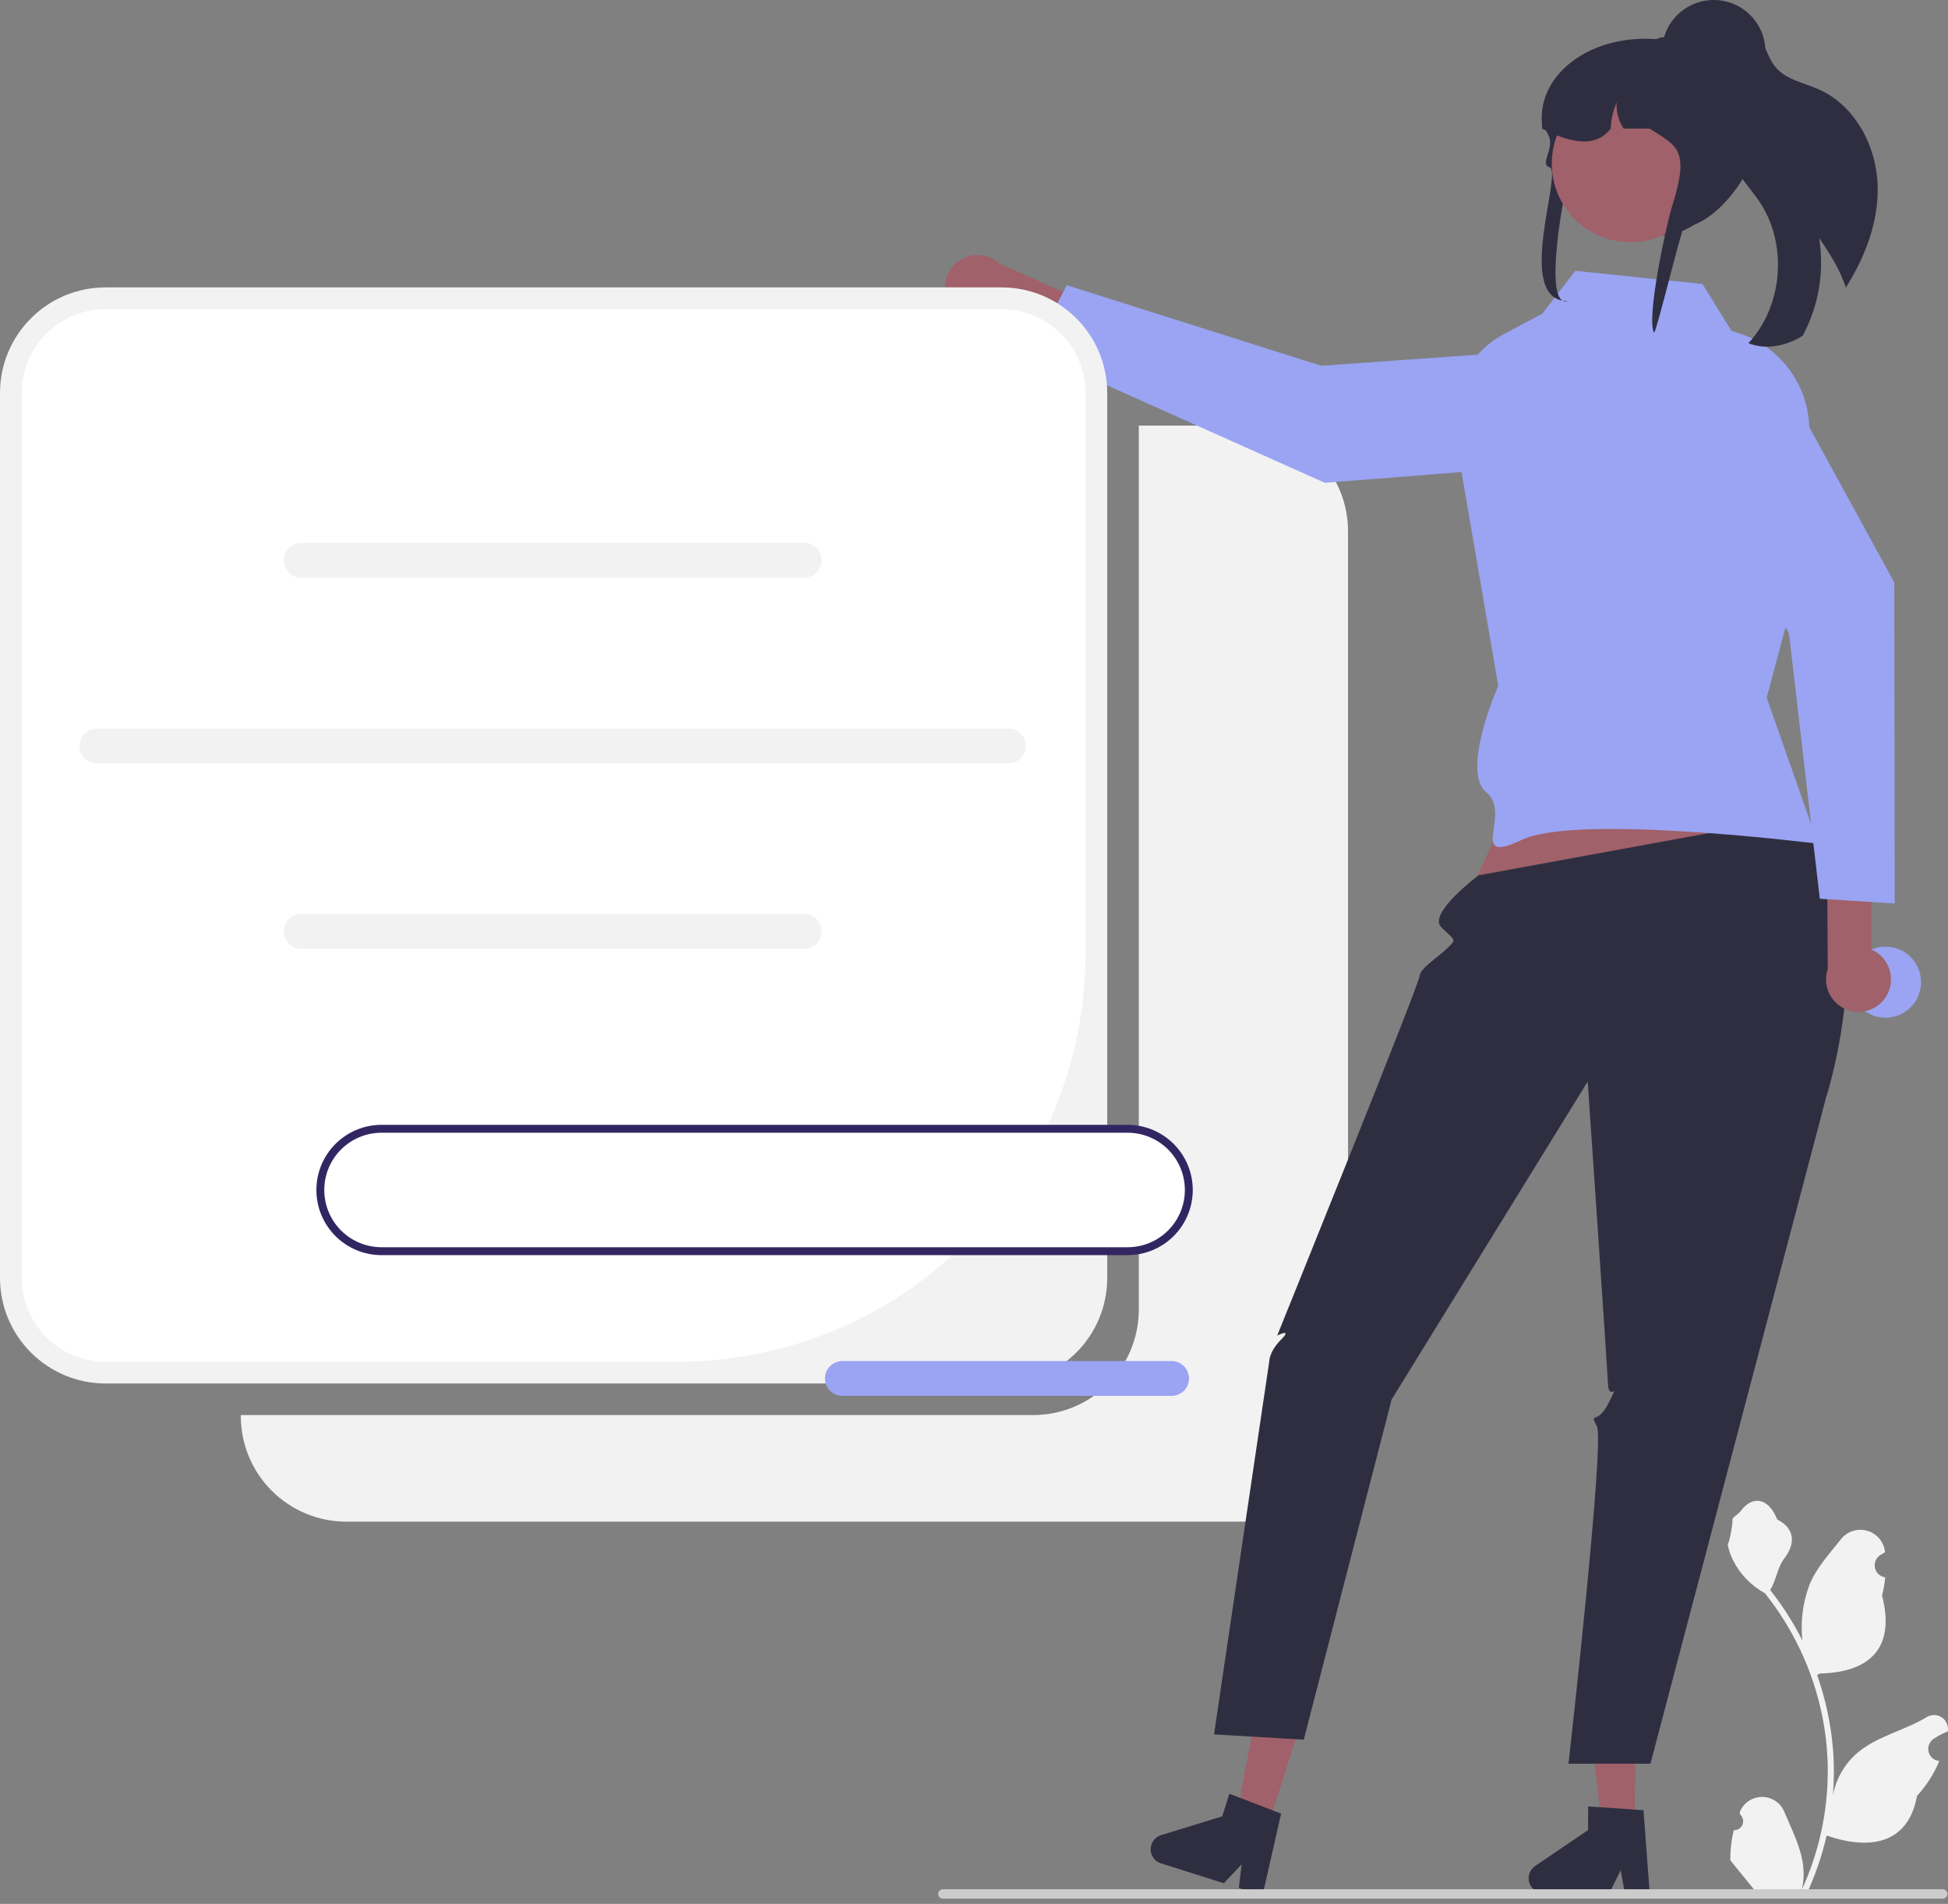<svg width="350" height="342" viewBox="0 0 350 342" fill="none" xmlns="http://www.w3.org/2000/svg">
<rect x="0" y="0" width="350" height="342" fill="#808080" stroke="none"/>
<g clip-path="url(#clip0_123_1046)">
<path d="M223.235 76.452H204.613V235.221C204.613 237.712 204.122 240.178 203.169 242.48C202.216 244.781 200.818 246.872 199.057 248.634C197.295 250.395 195.204 251.792 192.903 252.746C190.602 253.699 188.135 254.19 185.644 254.19H43.266V254.371C43.266 256.862 43.757 259.329 44.71 261.63C45.663 263.932 47.06 266.023 48.822 267.784C50.583 269.546 52.674 270.943 54.976 271.896C57.277 272.849 59.744 273.34 62.235 273.34H223.235C225.726 273.34 228.193 272.849 230.495 271.896C232.796 270.943 234.887 269.546 236.648 267.784C238.41 266.023 239.807 263.932 240.76 261.63C241.714 259.329 242.204 256.862 242.204 254.371V95.421C242.204 90.39 240.206 85.565 236.648 82.008C233.091 78.45 228.266 76.452 223.235 76.452Z" fill="#F2F2F2"/>
<path d="M311.516 328.76C311.845 328.775 312.172 328.689 312.45 328.512C312.729 328.336 312.947 328.078 313.074 327.773C313.202 327.469 313.232 327.133 313.162 326.81C313.092 326.488 312.924 326.194 312.682 325.97L312.572 325.532C312.586 325.497 312.601 325.462 312.616 325.427C312.948 324.642 313.504 323.973 314.215 323.504C314.926 323.035 315.76 322.786 316.612 322.789C317.464 322.793 318.296 323.047 319.003 323.522C319.711 323.996 320.263 324.669 320.589 325.456C321.893 328.597 323.553 331.743 323.962 335.064C324.142 336.532 324.066 338.02 323.738 339.462C326.8 332.781 328.391 325.519 328.401 318.169C328.402 316.325 328.299 314.482 328.094 312.649C327.925 311.146 327.69 309.654 327.389 308.173C325.747 300.136 322.222 292.603 317.104 286.193C314.627 284.841 312.623 282.763 311.364 280.237C310.908 279.33 310.585 278.36 310.406 277.36C310.686 277.397 311.46 273.141 311.249 272.88C311.639 272.289 312.336 271.995 312.761 271.419C314.876 268.551 317.791 269.052 319.312 272.949C322.562 274.589 322.594 277.309 320.599 279.926C319.331 281.59 319.156 283.843 318.043 285.625C318.158 285.771 318.277 285.913 318.391 286.06C320.485 288.752 322.31 291.643 323.839 294.691C323.467 291.276 323.911 287.822 325.135 284.612C326.375 281.621 328.699 279.102 330.745 276.516C331.287 275.821 332.022 275.303 332.858 275.026C333.694 274.749 334.593 274.726 335.442 274.96C336.291 275.194 337.052 275.674 337.628 276.341C338.204 277.007 338.569 277.829 338.678 278.703C338.682 278.741 338.686 278.779 338.69 278.817C338.386 278.989 338.089 279.171 337.798 279.363C337.432 279.608 337.148 279.957 336.984 280.365C336.82 280.773 336.784 281.221 336.879 281.651C336.974 282.08 337.197 282.471 337.518 282.772C337.839 283.073 338.243 283.269 338.678 283.336L338.722 283.343C338.614 284.439 338.423 285.525 338.15 286.591C340.775 296.745 335.107 300.443 327.013 300.61C326.834 300.701 326.66 300.793 326.482 300.88C328.018 305.235 328.982 309.772 329.349 314.376C329.557 317.092 329.545 319.82 329.313 322.535L329.326 322.439C329.913 319.42 331.523 316.697 333.885 314.729C337.392 311.847 342.348 310.786 346.133 308.47C346.535 308.211 347.002 308.074 347.48 308.072C347.958 308.071 348.427 308.207 348.83 308.463C349.234 308.719 349.555 309.086 349.757 309.519C349.959 309.952 350.033 310.434 349.971 310.908L349.955 311.009C349.391 311.238 348.842 311.503 348.311 311.801C348.007 311.973 347.709 312.155 347.418 312.347C347.052 312.592 346.769 312.941 346.605 313.349C346.441 313.757 346.404 314.205 346.499 314.635C346.594 315.064 346.817 315.455 347.138 315.756C347.459 316.057 347.863 316.253 348.298 316.32L348.343 316.327C348.375 316.332 348.402 316.337 348.434 316.341C347.47 318.643 346.118 320.761 344.435 322.603C342.793 331.467 335.742 332.308 328.2 329.727H328.195C327.367 333.323 326.168 336.824 324.617 340.172H311.836C311.79 340.03 311.749 339.883 311.708 339.741C312.891 339.816 314.078 339.745 315.244 339.531C314.296 338.367 313.348 337.194 312.399 336.031C312.378 336.009 312.358 335.986 312.34 335.962C311.859 335.366 311.373 334.775 310.892 334.18L310.892 334.179C310.866 332.354 311.076 330.532 311.516 328.76Z" fill="#F2F2F2"/>
<path d="M170.74 54.855C171.207 55.562 171.821 56.159 172.541 56.605C173.262 57.051 174.07 57.336 174.911 57.439C175.752 57.541 176.605 57.461 177.411 57.201C178.218 56.942 178.958 56.511 179.582 55.937L206.155 67.926L211.278 61.391L179.613 47.383C178.569 46.405 177.203 45.844 175.774 45.807C174.345 45.769 172.951 46.257 171.857 47.178C170.764 48.099 170.046 49.389 169.84 50.804C169.634 52.219 169.954 53.66 170.74 54.855Z" fill="#A0616A"/>
<path d="M284.78 62.331L287.415 77.265C287.538 77.962 287.514 78.677 287.345 79.364C287.175 80.051 286.864 80.695 286.431 81.254C285.997 81.813 285.452 82.276 284.83 82.612C284.207 82.948 283.521 83.151 282.816 83.206L238.033 86.728L185.393 63.169L191.68 51.234L237.377 65.705L284.78 62.331Z" fill="#9AA4F3"/>
<path d="M179.97 51.627H18.969C8.493 51.627 0 60.12 0 70.596V229.547C0 240.023 8.493 248.516 18.969 248.516H179.97C190.446 248.516 198.939 240.023 198.939 229.547V70.596C198.939 60.12 190.446 51.627 179.97 51.627Z" fill="#F2F2F2"/>
<path d="M18.969 55.528C16.99 55.528 15.031 55.918 13.203 56.675C11.375 57.432 9.714 58.542 8.314 59.942C6.915 61.341 5.805 63.002 5.048 64.83C4.291 66.658 3.901 68.618 3.901 70.596V229.547C3.901 233.543 5.489 237.376 8.314 240.201C11.14 243.027 14.973 244.615 18.969 244.615H121.724C131.351 244.615 140.885 242.718 149.78 239.034C158.674 235.35 166.756 229.949 173.564 223.142C180.372 216.334 185.772 208.252 189.457 199.357C193.141 190.462 195.037 180.929 195.037 171.301V70.596C195.037 68.618 194.648 66.658 193.89 64.83C193.133 63.002 192.023 61.341 190.624 59.942C189.225 58.542 187.564 57.432 185.736 56.675C183.908 55.918 181.948 55.528 179.969 55.528H18.969Z" fill="white"/>
<path d="M144.476 103.767H54.11C53.281 103.767 52.486 103.438 51.899 102.851C51.313 102.265 50.984 101.47 50.984 100.64C50.984 99.811 51.313 99.016 51.899 98.43C52.486 97.843 53.281 97.514 54.11 97.514H144.476C145.306 97.514 146.101 97.843 146.687 98.43C147.273 99.016 147.603 99.811 147.603 100.64C147.603 101.47 147.273 102.265 146.687 102.851C146.101 103.438 145.306 103.767 144.476 103.767Z" fill="#F2F2F2"/>
<path d="M144.476 170.439H54.11C53.281 170.439 52.486 170.11 51.899 169.523C51.313 168.937 50.984 168.142 50.984 167.313C50.984 166.483 51.313 165.688 51.899 165.102C52.486 164.515 53.281 164.186 54.11 164.186H144.476C145.306 164.186 146.101 164.515 146.687 165.102C147.273 165.688 147.603 166.483 147.603 167.313C147.603 168.142 147.273 168.937 146.687 169.523C146.101 170.11 145.306 170.439 144.476 170.439Z" fill="#F2F2F2"/>
<path d="M181.172 137.125H17.414C16.585 137.125 15.79 136.796 15.204 136.209C14.617 135.623 14.288 134.828 14.288 133.999C14.288 133.169 14.617 132.374 15.204 131.788C15.79 131.201 16.585 130.872 17.414 130.872H181.172C182.001 130.872 182.797 131.201 183.383 131.788C183.969 132.374 184.299 133.169 184.299 133.999C184.299 134.828 183.969 135.623 183.383 136.209C182.797 136.796 182.001 137.125 181.172 137.125Z" fill="#F2F2F2"/>
<path d="M279.122 128.157L262.809 162.911L325.563 156.556L312.464 123.192L279.122 128.157Z" fill="#A0616A"/>
<path d="M293.712 327.912L287.762 327.862L285.128 304.377L293.909 304.452L293.712 327.912Z" fill="#A0616A"/>
<path d="M274.653 337.373C274.648 338.079 274.923 338.757 275.417 339.261C275.912 339.764 276.585 340.05 277.291 340.057L289.121 340.156L291.191 335.958L291.952 340.177L296.416 340.218L295.289 325.169L293.736 325.066L287.401 324.629L285.358 324.492L285.322 328.75L275.819 335.195C275.463 335.437 275.171 335.762 274.968 336.141C274.765 336.52 274.657 336.943 274.653 337.373Z" fill="#2F2E41"/>
<path d="M227.866 327.939L222.193 326.143L226.576 302.921L234.948 305.571L227.866 327.939Z" fill="#A0616A"/>
<path d="M206.869 331.384C206.657 332.056 206.72 332.786 207.045 333.412C207.37 334.038 207.93 334.509 208.602 334.723L219.881 338.293L223.093 334.889L222.581 339.146L226.836 340.496L230.18 325.781L228.726 325.226L222.799 322.947L220.886 322.216L219.601 326.275L208.623 329.644C208.212 329.77 207.838 329.995 207.532 330.298C207.227 330.601 206.999 330.973 206.869 331.384Z" fill="#2F2E41"/>
<path d="M322.705 146.782L265.646 157.237C265.646 157.237 256.494 164.083 258.942 166.535C261.39 168.987 261.77 168.607 260.162 170.215C258.553 171.824 255.075 173.974 255.041 175.381C255.007 176.789 229.473 239.914 229.473 239.914C229.473 239.914 232.31 238.496 230.182 240.623C228.054 242.751 228.054 244.509 228.054 244.509L218.125 311.551L234.251 312.5L250.042 251.38L285.264 194.28C285.264 194.28 288.759 245.199 288.906 248.585C289.052 251.972 291.18 247.716 289.052 251.972C286.924 256.228 285.506 253.39 286.924 256.228C288.343 259.065 281.814 316.824 281.814 316.824H296.534L328.104 197.105C328.104 197.105 339.336 162.878 322.705 146.782Z" fill="#2F2E41"/>
<path d="M305.896 51.021L283.04 48.647L277.118 56.334L270.22 60.009C267.3 61.564 264.891 63.926 263.279 66.815C261.667 69.703 260.921 72.994 261.13 76.295L269.192 123.192C269.192 123.192 262.383 138.526 267.065 142.342C271.746 146.159 263.445 155.611 273.448 150.854C283.451 146.097 326.644 151.563 326.644 151.563L317.423 125.32L324.311 99.532L325.069 77.91C325.211 73.869 324.012 69.895 321.659 66.608C319.306 63.32 315.932 60.903 312.062 59.733L311.098 59.442L305.896 51.021Z" fill="#9AA4F3"/>
<path d="M337.363 33.499C337.513 39.941 335.105 46.18 331.646 51.659C330.618 48.46 328.771 45.549 326.844 42.774C327.815 48.777 326.781 54.933 323.901 60.29C323.799 60.362 323.694 60.43 323.586 60.492C320.766 62.188 317.192 62.874 314.142 61.65C320.444 54.857 321.246 43.603 315.963 35.984C314.467 33.822 312.532 31.91 311.606 29.45C310.143 25.524 311.549 21.202 312.436 17.11C313.266 13.3 313.411 8.768 310.855 5.976C311.128 5.586 311.5 5.275 311.933 5.076C312.365 4.877 312.843 4.797 313.317 4.843C314.892 5.065 316.039 6.435 316.77 7.845C317.5 9.256 317.982 10.819 319 12.037C320.885 14.318 324.095 14.857 326.801 16.059C333.353 18.977 337.206 26.331 337.363 33.499Z" fill="#2F2E41"/>
<path d="M168.56 340.21C168.56 340.321 168.581 340.431 168.624 340.533C168.666 340.636 168.728 340.729 168.807 340.808C168.885 340.886 168.978 340.948 169.081 340.99C169.183 341.033 169.293 341.054 169.404 341.054H349.057C349.28 341.054 349.495 340.965 349.653 340.807C349.812 340.649 349.901 340.434 349.901 340.21C349.901 339.986 349.812 339.771 349.653 339.613C349.495 339.455 349.28 339.366 349.057 339.366H169.404C169.293 339.366 169.183 339.387 169.081 339.43C168.978 339.472 168.885 339.534 168.807 339.612C168.728 339.691 168.666 339.784 168.624 339.887C168.581 339.989 168.56 340.099 168.56 340.21Z" fill="#CCCCCC"/>
<path d="M338.777 182.814C342.303 182.814 345.161 179.956 345.161 176.431C345.161 172.905 342.303 170.047 338.777 170.047C335.252 170.047 332.394 172.905 332.394 176.431C332.394 179.956 335.252 182.814 338.777 182.814Z" fill="#9AA4F3"/>
<path d="M282.211 29.816C282.585 28.505 280.005 36.516 281.25 36.66C286.922 37.311 294.708 40.699 298.658 42.279C298.836 42.258 299.014 42.237 299.187 42.212C299.61 42.165 300.024 42.098 300.432 42.021C309.63 40.28 313.167 26.151 313.167 26.021C313.167 25.386 311.643 7.94 309.241 7.682C308.611 7.613 307.977 7.579 307.342 7.578H301.382C300.149 7.313 298.899 7.131 297.641 7.036H297.631C285.633 6.122 276.173 13.435 277.058 22.333C277.063 22.343 277.073 22.353 277.079 22.364C277.335 22.746 277.56 23.107 277.759 23.453C277.952 23.779 278.115 24.089 278.256 24.383C279.349 26.655 276.538 29.515 278.402 30.048C280.881 30.758 271.882 54.088 281.695 54.088C276.922 55.445 281.178 33.431 282.211 29.816Z" fill="#2F2E41"/>
<path d="M292.921 43.505C300.714 43.505 307.031 37.188 307.031 29.395C307.031 21.602 300.714 15.285 292.921 15.285C285.128 15.285 278.811 21.602 278.811 29.395C278.811 37.188 285.128 43.505 292.921 43.505Z" fill="#A0616A"/>
<path d="M277.058 23.102C277.293 23.226 277.523 23.34 277.759 23.453C278.005 23.572 278.251 23.691 278.497 23.799C283.221 25.942 287.067 26.18 289.401 23.102C289.463 21.483 289.827 19.889 290.473 18.403C290.359 20.064 290.797 21.716 291.718 23.102H296.417C301.257 26.314 303.742 26.65 300.383 37.196C299.447 40.134 295.723 57.233 297.188 59.769C297.611 59.722 302.12 40.993 302.528 40.916C311.727 39.176 317.571 24.021 316.823 23.164C316.827 20.726 316.266 18.321 315.185 16.136C313.818 13.367 311.686 11.048 309.043 9.453C307.467 8.689 305.824 8.072 304.135 7.609C304.093 7.599 304.056 7.589 304.014 7.578C303.496 7.439 302.968 7.31 302.439 7.201C301.348 6.971 300.244 6.803 299.133 6.7C299.054 6.695 298.976 6.69 298.902 6.69C298.459 6.691 298.023 6.81 297.641 7.036C297.636 7.036 297.636 7.041 297.631 7.041C297.358 7.201 297.12 7.413 296.93 7.666C296.596 8.092 296.415 8.617 296.417 9.158H291.185C290.991 9.158 290.798 9.164 290.604 9.174C287.112 9.293 283.79 10.711 281.288 13.151C278.787 15.59 277.286 18.876 277.079 22.364C277.063 22.611 277.058 22.854 277.058 23.102Z" fill="#2F2E41"/>
<path d="M307.908 18.591C313.042 18.591 317.204 14.43 317.204 9.296C317.204 4.162 313.042 0 307.908 0C302.775 0 298.613 4.162 298.613 9.296C298.613 14.43 302.775 18.591 307.908 18.591Z" fill="#2F2E41"/>
<path d="M338.849 179.063C339.303 178.348 339.596 177.542 339.707 176.703C339.819 175.863 339.747 175.009 339.496 174.2C339.246 173.391 338.822 172.645 338.255 172.016C337.688 171.387 336.991 170.888 336.213 170.554L336.259 141.402L328.198 139.407L328.397 174.032C327.933 175.384 327.981 176.86 328.533 178.179C329.084 179.499 330.1 180.57 331.388 181.19C332.677 181.81 334.148 181.936 335.523 181.544C336.898 181.152 338.081 180.269 338.849 179.063Z" fill="#A0616A"/>
<path d="M298.934 71.975L311.477 63.451C312.062 63.053 312.724 62.782 313.42 62.656C314.116 62.529 314.831 62.549 315.519 62.715C316.207 62.881 316.852 63.188 317.414 63.618C317.976 64.049 318.441 64.591 318.781 65.212L340.346 104.618L340.428 162.29L326.965 161.446L321.438 113.833L298.934 71.975Z" fill="#9AA4F3"/>
<path d="M202.601 202.766H68.548C65.633 202.766 62.836 203.924 60.775 205.986C58.713 208.048 57.555 210.844 57.555 213.76C57.555 216.676 58.713 219.472 60.775 221.534C62.836 223.595 65.633 224.754 68.548 224.754H202.601C205.517 224.754 208.314 223.595 210.375 221.534C212.437 219.472 213.595 216.676 213.595 213.76C213.595 210.844 212.437 208.048 210.375 205.986C208.314 203.924 205.517 202.766 202.601 202.766Z" fill="white"/>
<path d="M202.601 225.463H68.548C65.445 225.463 62.468 224.23 60.273 222.035C58.078 219.84 56.845 216.864 56.845 213.76C56.845 210.656 58.078 207.679 60.273 205.484C62.468 203.29 65.445 202.057 68.548 202.057H202.601C205.705 202.057 208.682 203.29 210.877 205.484C213.072 207.679 214.305 210.656 214.305 213.76C214.305 216.864 213.072 219.84 210.877 222.035C208.682 224.23 205.705 225.463 202.601 225.463ZM68.548 203.475C65.821 203.475 63.205 204.559 61.276 206.487C59.347 208.416 58.264 211.032 58.264 213.76C58.264 216.487 59.347 219.103 61.276 221.032C63.205 222.961 65.821 224.044 68.548 224.044H202.601C205.329 224.044 207.945 222.961 209.874 221.032C211.802 219.103 212.886 216.487 212.886 213.76C212.886 211.032 211.802 208.416 209.874 206.487C207.945 204.559 205.329 203.475 202.601 203.475H68.548Z" fill="#322662"/>
<path d="M210.506 250.743H151.348C150.519 250.743 149.723 250.414 149.137 249.828C148.551 249.241 148.221 248.446 148.221 247.617C148.221 246.788 148.551 245.992 149.137 245.406C149.723 244.82 150.519 244.49 151.348 244.49H210.506C211.335 244.49 212.13 244.82 212.717 245.406C213.303 245.992 213.633 246.788 213.633 247.617C213.633 248.446 213.303 249.241 212.717 249.828C212.13 250.414 211.335 250.743 210.506 250.743Z" fill="#9AA4F3"/>
</g>
<defs>
<clipPath id="clip0_123_1046">
<rect width="350" height="341.054" fill="white"/>
</clipPath>
</defs>
</svg>
